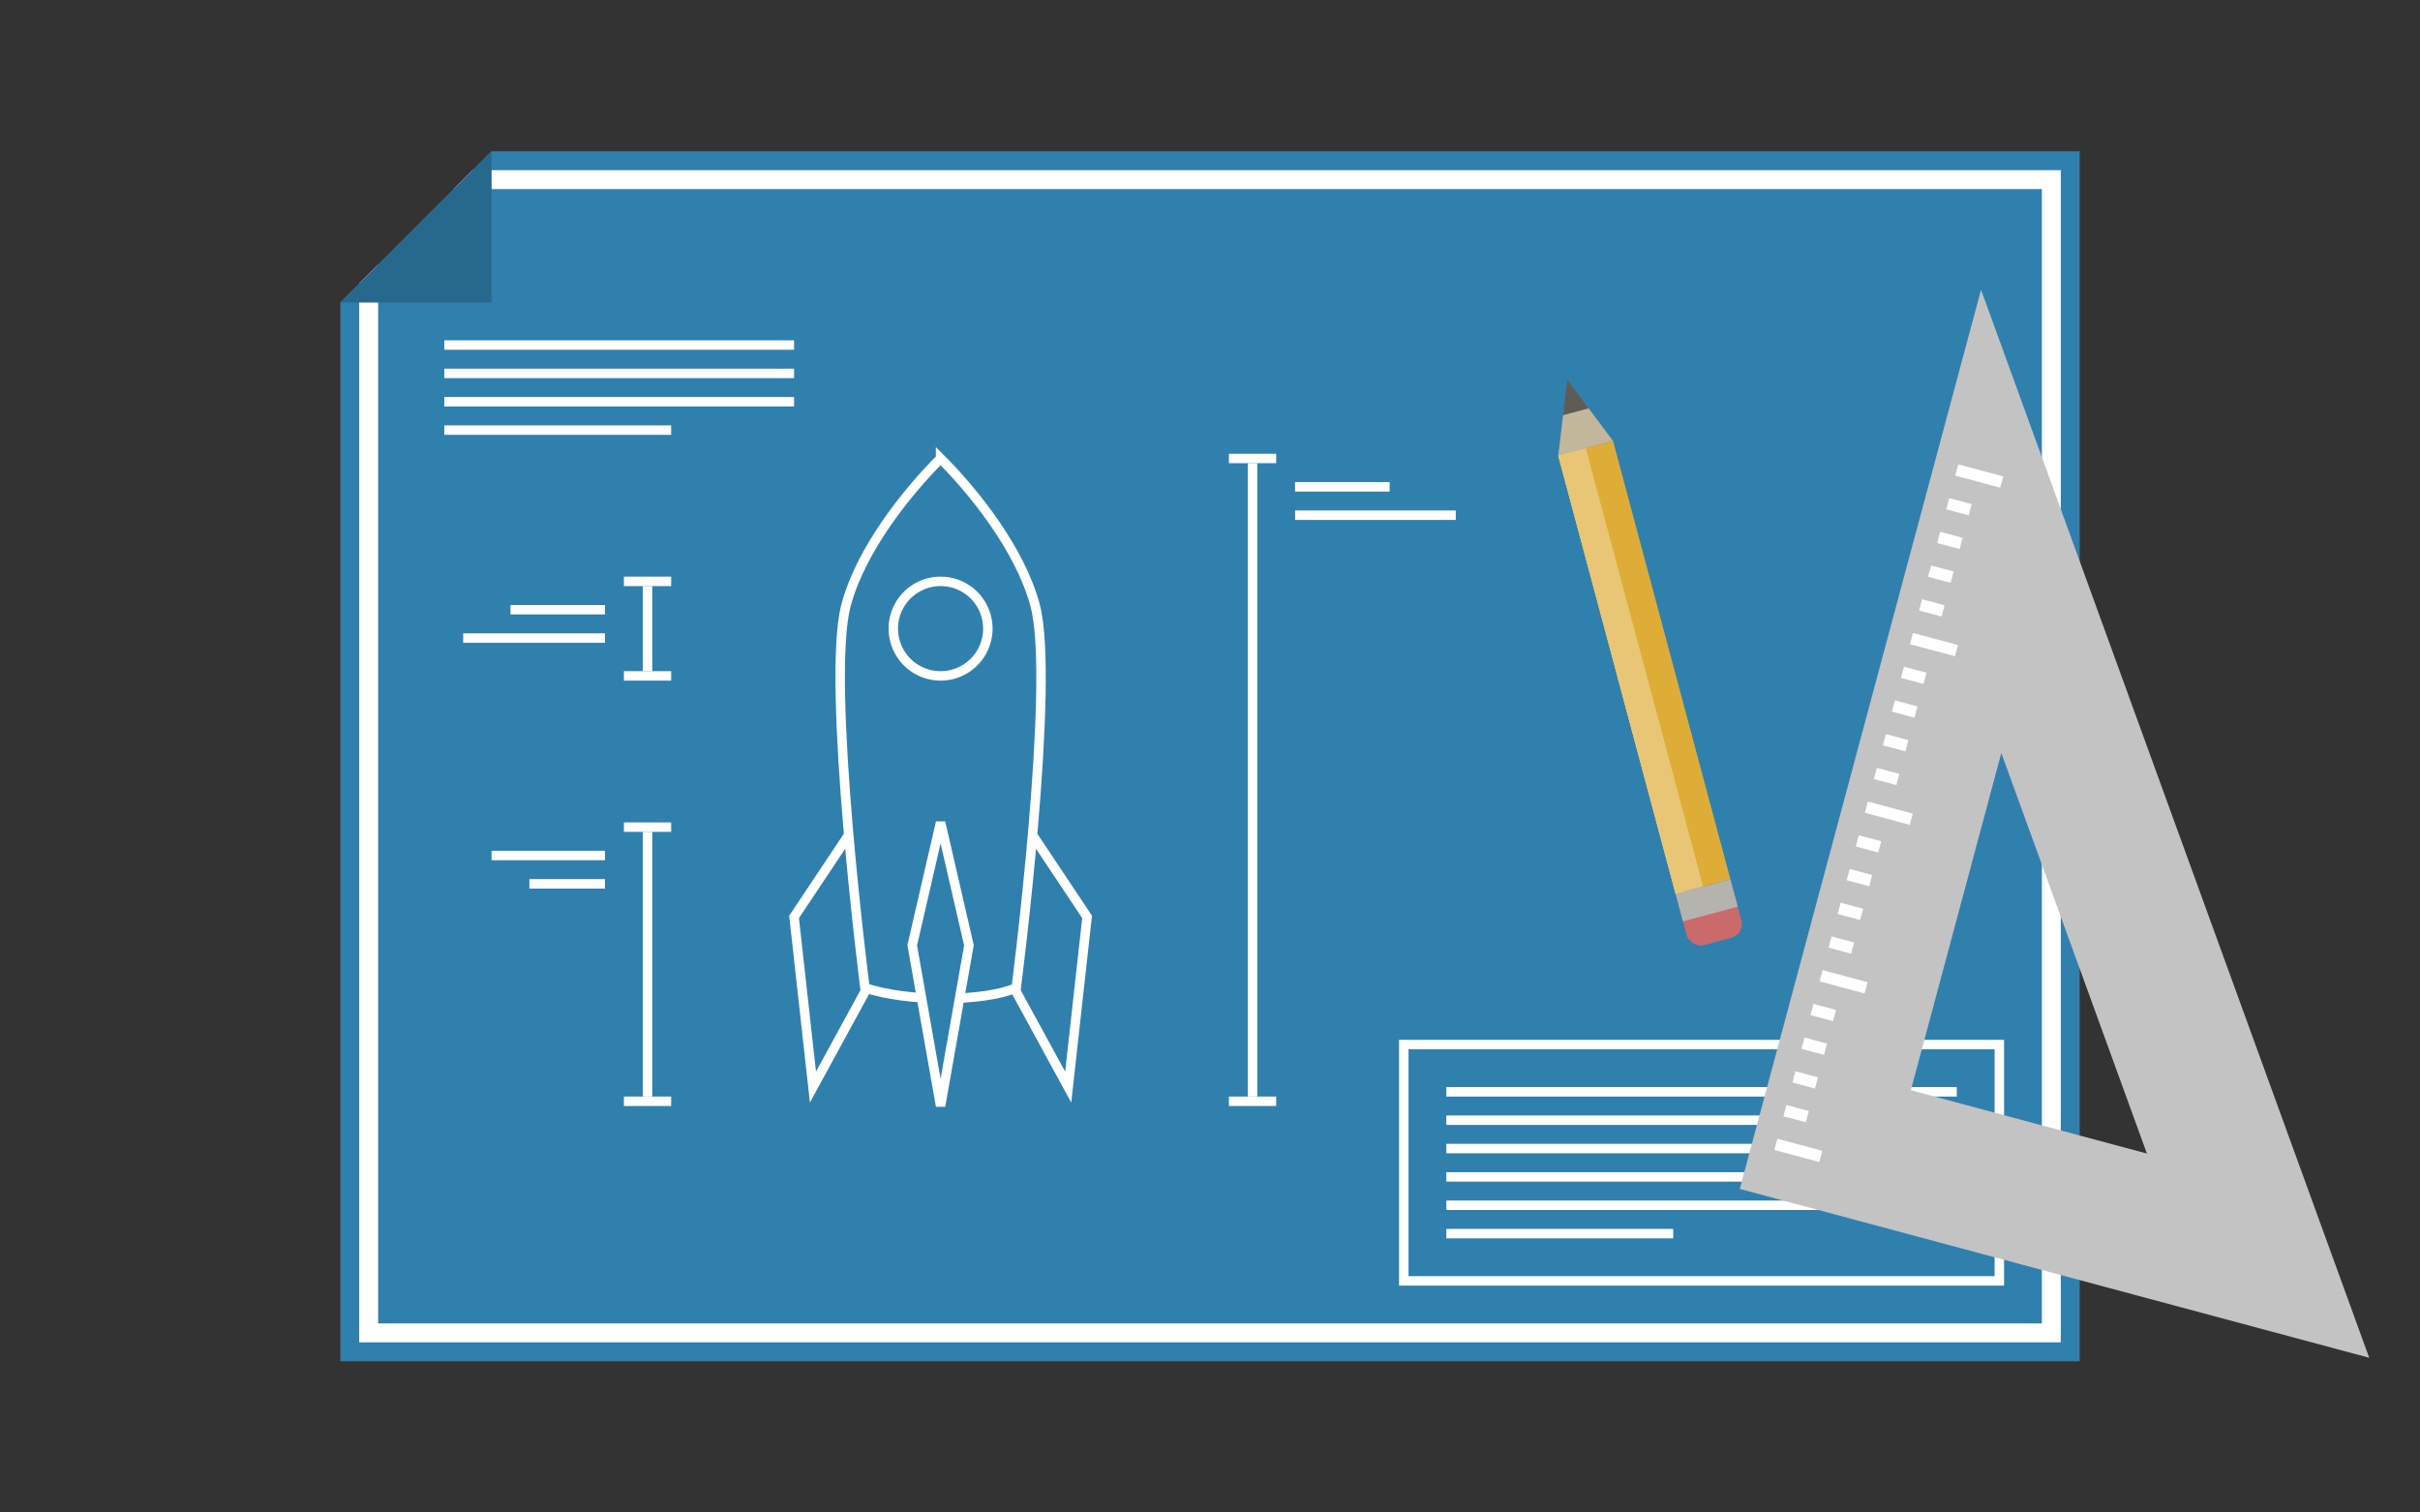 <?xml version="1.0" encoding="UTF-8" standalone="no"?>
<!-- Created with Inkscape (http://www.inkscape.org/) -->

<svg
   xmlns:dc="http://purl.org/dc/elements/1.1/"
   xmlns:cc="http://creativecommons.org/ns#"
   xmlns:rdf="http://www.w3.org/1999/02/22-rdf-syntax-ns#"
   xmlns:svg="http://www.w3.org/2000/svg"
   xmlns="http://www.w3.org/2000/svg"
   xmlns:sodipodi="http://sodipodi.sourceforge.net/DTD/sodipodi-0.dtd"
   xmlns:inkscape="http://www.inkscape.org/namespaces/inkscape"
   width="256"
   height="160"
   id="svg4558"
   version="1.1"
   inkscape:version="0.48.4 r9939"
   sodipodi:docname="concept-design.svg"
   inkscape:export-filename="/home/florian/Public/Work/rocketloop/assets/img/concept-design.png"
   inkscape:export-xdpi="180"
   inkscape:export-ydpi="180">
  <rect width="100%" height="100%" fill="#333333" stroke="none"/>
  <defs
     id="defs4560" />
  <sodipodi:namedview
     id="base"
     pagecolor="#ffffff"
     bordercolor="#666666"
     borderopacity="1.0"
     inkscape:pageopacity="0.0"
     inkscape:pageshadow="2"
     inkscape:zoom="0.98994949"
     inkscape:cx="235.75867"
     inkscape:cy="135.66924"
     inkscape:document-units="px"
     inkscape:current-layer="layer1"
     showgrid="false"
     inkscape:window-width="1920"
     inkscape:window-height="1025"
     inkscape:window-x="1366"
     inkscape:window-y="30"
     inkscape:window-maximized="1" />
  <g
     inkscape:label="Layer 1"
     inkscape:groupmode="layer"
     id="layer1"
     transform="translate(0,-892.362)">
    <path
       style="fill:#3080ae;fill-opacity:1;stroke:none;display:inline"
       d="m 36,924.362 16,-16 168,0 0,128 -184,0 z"
       id="rect6163"
       inkscape:connector-curvature="0"
       sodipodi:nodetypes="cccccc" />
    <rect
       y="1007.362"
       x="153"
       height="1"
       width="54"
       id="rect6403"
       style="fill:#ffffff;fill-opacity:1;stroke:none;display:inline" />
    <path
       style="font-size:medium;font-style:normal;font-variant:normal;font-weight:normal;font-stretch:normal;text-indent:0;text-align:start;text-decoration:none;line-height:normal;letter-spacing:normal;word-spacing:normal;text-transform:none;direction:ltr;block-progression:tb;writing-mode:lr-tb;text-anchor:start;baseline-shift:baseline;color:#000000;fill:#ffffff;fill-opacity:1;stroke:none;stroke-width:2;marker:none;visibility:visible;display:inline;overflow:visible;enable-background:accumulate;font-family:Sans;-inkscape-font-specification:Sans"
       d="m 50,910.362 -2,2 168,0 0,120 -176,0 0,-112 -2,2 0,111 0,1 1,0 178,0 1,0 0,-1 0,-122 0,-1 -1,0 -167,0 z"
       id="rect6171"
       inkscape:connector-curvature="0" />
    <rect
       style="fill:#ffffff;fill-opacity:1;stroke:none;display:inline"
       id="rect6405"
       width="37"
       height="1"
       x="153"
       y="1010.362" />
    <path
       style="fill:#ffffff;fill-opacity:1;stroke:none;display:inline"
       d="m 148,1002.362 0,26 64,0 0,-26 z m 1,1 62,0 0,24 -62,0 z"
       id="rect6392"
       inkscape:connector-curvature="0"
       sodipodi:nodetypes="cccccccccc" />
    <rect
       y="1013.362"
       x="153"
       height="1"
       width="37"
       id="rect6407"
       style="fill:#ffffff;fill-opacity:1;stroke:none;display:inline" />
    <rect
       y="1019.362"
       x="153"
       height="1"
       width="50"
       id="rect6413"
       style="fill:#ffffff;fill-opacity:1;stroke:none;display:inline" />
    <rect
       style="fill:#ffffff;fill-opacity:1;stroke:none;display:inline"
       id="rect6411"
       width="47"
       height="1"
       x="153"
       y="1016.362" />
    <g
       style="display:inline"
       id="g6283"
       transform="matrix(1.189,0.319,-0.319,1.189,-5.5,-327.7)">
      <path
         id="path6177"
         d="m 432,936 0,80 56,0 -56,-80 z m 12,38 21,30 -21,0 0,-30 z"
         style="fill:#c3c3c3;fill-opacity:1;stroke:none"
         inkscape:connector-curvature="0" />
      <g
         id="g6260">
        <rect
           style="fill:#ffffff;fill-opacity:1;stroke:none"
           id="rect6183"
           width="4"
           height="1"
           x="434"
           y="1011" />
        <rect
           y="951"
           x="434"
           height="1"
           width="4"
           id="rect6185"
           style="fill:#ffffff;fill-opacity:1;stroke:none" />
        <rect
           y="981"
           x="434"
           height="1"
           width="4"
           id="rect6187"
           style="fill:#ffffff;fill-opacity:1;stroke:none" />
        <rect
           style="fill:#ffffff;fill-opacity:1;stroke:none"
           id="rect6204"
           width="4"
           height="1"
           x="434"
           y="996" />
        <rect
           y="966"
           x="434"
           height="1"
           width="4"
           id="rect6213"
           style="fill:#ffffff;fill-opacity:1;stroke:none" />
        <rect
           y="1008"
           x="434"
           height="1"
           width="2"
           id="rect6227"
           style="fill:#ffffff;fill-opacity:1;stroke:none" />
        <rect
           style="fill:#ffffff;fill-opacity:1;stroke:none"
           id="rect6229"
           width="2"
           height="1"
           x="434"
           y="1005" />
        <rect
           y="1002"
           x="434"
           height="1"
           width="2"
           id="rect6231"
           style="fill:#ffffff;fill-opacity:1;stroke:none" />
        <rect
           style="fill:#ffffff;fill-opacity:1;stroke:none"
           id="rect6233"
           width="2"
           height="1"
           x="434"
           y="999" />
        <rect
           style="fill:#ffffff;fill-opacity:1;stroke:none"
           id="rect6235"
           width="2"
           height="1"
           x="434"
           y="993" />
        <rect
           y="990"
           x="434"
           height="1"
           width="2"
           id="rect6237"
           style="fill:#ffffff;fill-opacity:1;stroke:none" />
        <rect
           style="fill:#ffffff;fill-opacity:1;stroke:none"
           id="rect6239"
           width="2"
           height="1"
           x="434"
           y="987" />
        <rect
           y="984"
           x="434"
           height="1"
           width="2"
           id="rect6241"
           style="fill:#ffffff;fill-opacity:1;stroke:none" />
        <rect
           y="978"
           x="434"
           height="1"
           width="2"
           id="rect6243"
           style="fill:#ffffff;fill-opacity:1;stroke:none" />
        <rect
           style="fill:#ffffff;fill-opacity:1;stroke:none"
           id="rect6245"
           width="2"
           height="1"
           x="434"
           y="975" />
        <rect
           y="972"
           x="434"
           height="1"
           width="2"
           id="rect6247"
           style="fill:#ffffff;fill-opacity:1;stroke:none" />
        <rect
           style="fill:#ffffff;fill-opacity:1;stroke:none"
           id="rect6249"
           width="2"
           height="1"
           x="434"
           y="969" />
        <rect
           style="fill:#ffffff;fill-opacity:1;stroke:none"
           id="rect6251"
           width="2"
           height="1"
           x="434"
           y="963" />
        <rect
           y="960"
           x="434"
           height="1"
           width="2"
           id="rect6253"
           style="fill:#ffffff;fill-opacity:1;stroke:none" />
        <rect
           style="fill:#ffffff;fill-opacity:1;stroke:none"
           id="rect6255"
           width="2"
           height="1"
           x="434"
           y="957" />
        <rect
           y="954"
           x="434"
           height="1"
           width="2"
           id="rect6257"
           style="fill:#ffffff;fill-opacity:1;stroke:none" />
      </g>
    </g>
    <g
       style="display:inline"
       id="g6324"
       transform="matrix(1.449,-0.388,0.388,1.449,-814.984,-213.31)">
      <path
         sodipodi:nodetypes="cccccc"
         inkscape:connector-curvature="0"
         id="rect6308"
         d="m 432,912 2,0 2,0 0,32 -4,0 z"
         style="fill:#dead37;fill-opacity:1;stroke:none" />
      <rect
         style="fill:#e8c675;fill-opacity:1;stroke:none"
         id="rect6310"
         width="2"
         height="32"
         x="432"
         y="912" />
      <path
         inkscape:connector-curvature="0"
         id="path6312"
         d="m 432,912 1.076,-2.69 0.924,-1.977 0.926,1.981 L 436,912 z"
         style="fill:#c2b79b;fill-opacity:1;stroke:none"
         sodipodi:nodetypes="cccccc" />
      <path
         id="rect6314"
         d="m 432,912 2,0 0,32 -2,0 z"
         style="fill:#e8c675;fill-opacity:1;stroke:none"
         inkscape:connector-curvature="0" />
      <path
         style="fill:#5e5c53;fill-opacity:1;stroke:none"
         d="M 433.067,909.333 434,907 l 0.933,2.333 z"
         id="path6318"
         inkscape:connector-curvature="0" />
      <rect
         rx="1"
         y="944"
         x="432"
         height="4"
         width="4"
         id="rect6322"
         style="fill:#cb6a6a;fill-opacity:1;stroke:none" />
      <rect
         y="944"
         x="432"
         height="2"
         width="4"
         id="rect6320"
         style="fill:#b5b3ae;fill-opacity:1;stroke:none" />
    </g>
    <path
       style="fill:#27688d;fill-opacity:1;stroke:none;display:inline"
       d="m 52,924.362 -16,0 16,-16 z"
       id="path6338"
       inkscape:connector-curvature="0" />
    <path
       style="fill:#3080ae;fill-opacity:1;stroke:#ffffff;stroke-width:1;stroke-linecap:butt;stroke-miterlimit:4;stroke-opacity:1;stroke-dasharray:none;stroke-dashoffset:0;display:inline"
       d="m 109,980.362 6,9 -2,18 -6,-11 z"
       id="path6372"
       inkscape:connector-curvature="0"
       sodipodi:nodetypes="ccccc" />
    <path
       sodipodi:nodetypes="ccccc"
       inkscape:connector-curvature="0"
       id="path6374"
       d="m 90,980.362 -6,9 2,18 6,-11 z"
       style="fill:#3080ae;fill-opacity:1;stroke:#ffffff;stroke-width:1;stroke-linecap:butt;stroke-miterlimit:4;stroke-opacity:1;stroke-dasharray:none;stroke-dashoffset:0;display:inline" />
    <path
       style="fill:#3080ae;fill-opacity:1;stroke:#ffffff;stroke-opacity:1;display:inline"
       d="m 99.5,940.862 c 3.5,3.5 8.406,9.586 10,15.535 2.173,8.108 -2,40.465 -2,40.465 -3.5,1.5 -11.5,1.5 -16,0 0,0 -4.156,-32.435 -2,-40.487 1.591,-5.943 6.5,-12.013 10,-15.513 z"
       id="rect6367"
       inkscape:connector-curvature="0"
       sodipodi:nodetypes="csccsc" />
    <path
       sodipodi:type="arc"
       style="fill:#3080ae;fill-opacity:1;stroke:#ffffff;stroke-width:1;stroke-linecap:butt;stroke-miterlimit:4;stroke-opacity:1;stroke-dasharray:none;stroke-dashoffset:0;display:inline"
       id="path6370"
       sodipodi:cx="360"
       sodipodi:cy="898"
       sodipodi:rx="5"
       sodipodi:ry="5"
       d="m 365,898 a 5,5 0 1 1 -10,0 5,5 0 1 1 10,0 z"
       transform="translate(-260.5,60.862)" />
    <path
       style="fill:#3080ae;fill-opacity:1;stroke:#ffffff;stroke-width:1;stroke-linecap:butt;stroke-miterlimit:4;stroke-opacity:1;stroke-dasharray:none;stroke-dashoffset:0;display:inline"
       d="m 99.5,979.362 3,13 -3,17 -3,-17 z"
       id="path6376"
       inkscape:connector-curvature="0"
       sodipodi:nodetypes="ccccc" />
    <rect
       style="fill:#ffffff;fill-opacity:1;stroke:none;display:inline"
       id="rect6378"
       width="37"
       height="1"
       x="47"
       y="928.362" />
    <rect
       y="931.362"
       x="47"
       height="1"
       width="37"
       id="rect6386"
       style="fill:#ffffff;fill-opacity:1;stroke:none;display:inline" />
    <rect
       style="fill:#ffffff;fill-opacity:1;stroke:none;display:inline"
       id="rect6388"
       width="37"
       height="1"
       x="47"
       y="934.362" />
    <rect
       y="937.362"
       x="47"
       height="1"
       width="24"
       id="rect6390"
       style="fill:#ffffff;fill-opacity:1;stroke:none;display:inline" />
    <g
       style="display:inline"
       id="g6419"
       transform="translate(-260,60.362)">
      <rect
         y="880"
         x="390"
         height="1"
         width="5"
         id="rect6397"
         style="fill:#ffffff;fill-opacity:1;stroke:none" />
      <rect
         y="881"
         x="392"
         height="67"
         width="1"
         id="rect6399"
         style="fill:#ffffff;fill-opacity:1;stroke:none" />
      <rect
         y="948"
         x="390"
         height="1"
         width="5"
         id="rect6401"
         style="fill:#ffffff;fill-opacity:1;stroke:none" />
    </g>
    <rect
       style="fill:#ffffff;fill-opacity:1;stroke:none;display:inline"
       id="rect6409"
       width="24"
       height="1"
       x="153"
       y="1022.362" />
    <rect
       style="fill:#ffffff;fill-opacity:1;stroke:none;display:inline"
       id="rect6415"
       width="10"
       height="1"
       x="137"
       y="943.362" />
    <rect
       y="946.362"
       x="137"
       height="1"
       width="17"
       id="rect6417"
       style="fill:#ffffff;fill-opacity:1;stroke:none;display:inline" />
    <g
       style="display:inline"
       id="g6424"
       transform="translate(-324,73.362)">
      <rect
         style="fill:#ffffff;fill-opacity:1;stroke:none"
         id="rect6426"
         width="5"
         height="1"
         x="390"
         y="880" />
      <rect
         style="fill:#ffffff;fill-opacity:1;stroke:none"
         id="rect6428"
         width="1"
         height="9"
         x="392"
         y="881" />
      <rect
         style="fill:#ffffff;fill-opacity:1;stroke:none"
         id="rect6430"
         width="5"
         height="1"
         x="390"
         y="890" />
    </g>
    <g
       style="display:inline"
       transform="translate(-324,118.362)"
       id="g6434">
      <rect
         y="861"
         x="390"
         height="1"
         width="5"
         id="rect6436"
         style="fill:#ffffff;fill-opacity:1;stroke:none" />
      <rect
         y="862"
         x="392"
         height="28"
         width="1"
         id="rect6438"
         style="fill:#ffffff;fill-opacity:1;stroke:none" />
      <rect
         y="890"
         x="390"
         height="1"
         width="5"
         id="rect6440"
         style="fill:#ffffff;fill-opacity:1;stroke:none" />
    </g>
    <rect
       y="956.362"
       x="54"
       height="1"
       width="10"
       id="rect6442"
       style="fill:#ffffff;fill-opacity:1;stroke:none;display:inline" />
    <rect
       style="fill:#ffffff;fill-opacity:1;stroke:none;display:inline"
       id="rect6444"
       width="15"
       height="1"
       x="49"
       y="959.362" />
    <rect
       style="fill:#ffffff;fill-opacity:1;stroke:none;display:inline"
       id="rect6446"
       width="12"
       height="1"
       x="52"
       y="982.362" />
    <rect
       y="985.362"
       x="56"
       height="1"
       width="8"
       id="rect6448"
       style="fill:#ffffff;fill-opacity:1;stroke:none;display:inline" />
  </g>
</svg>
